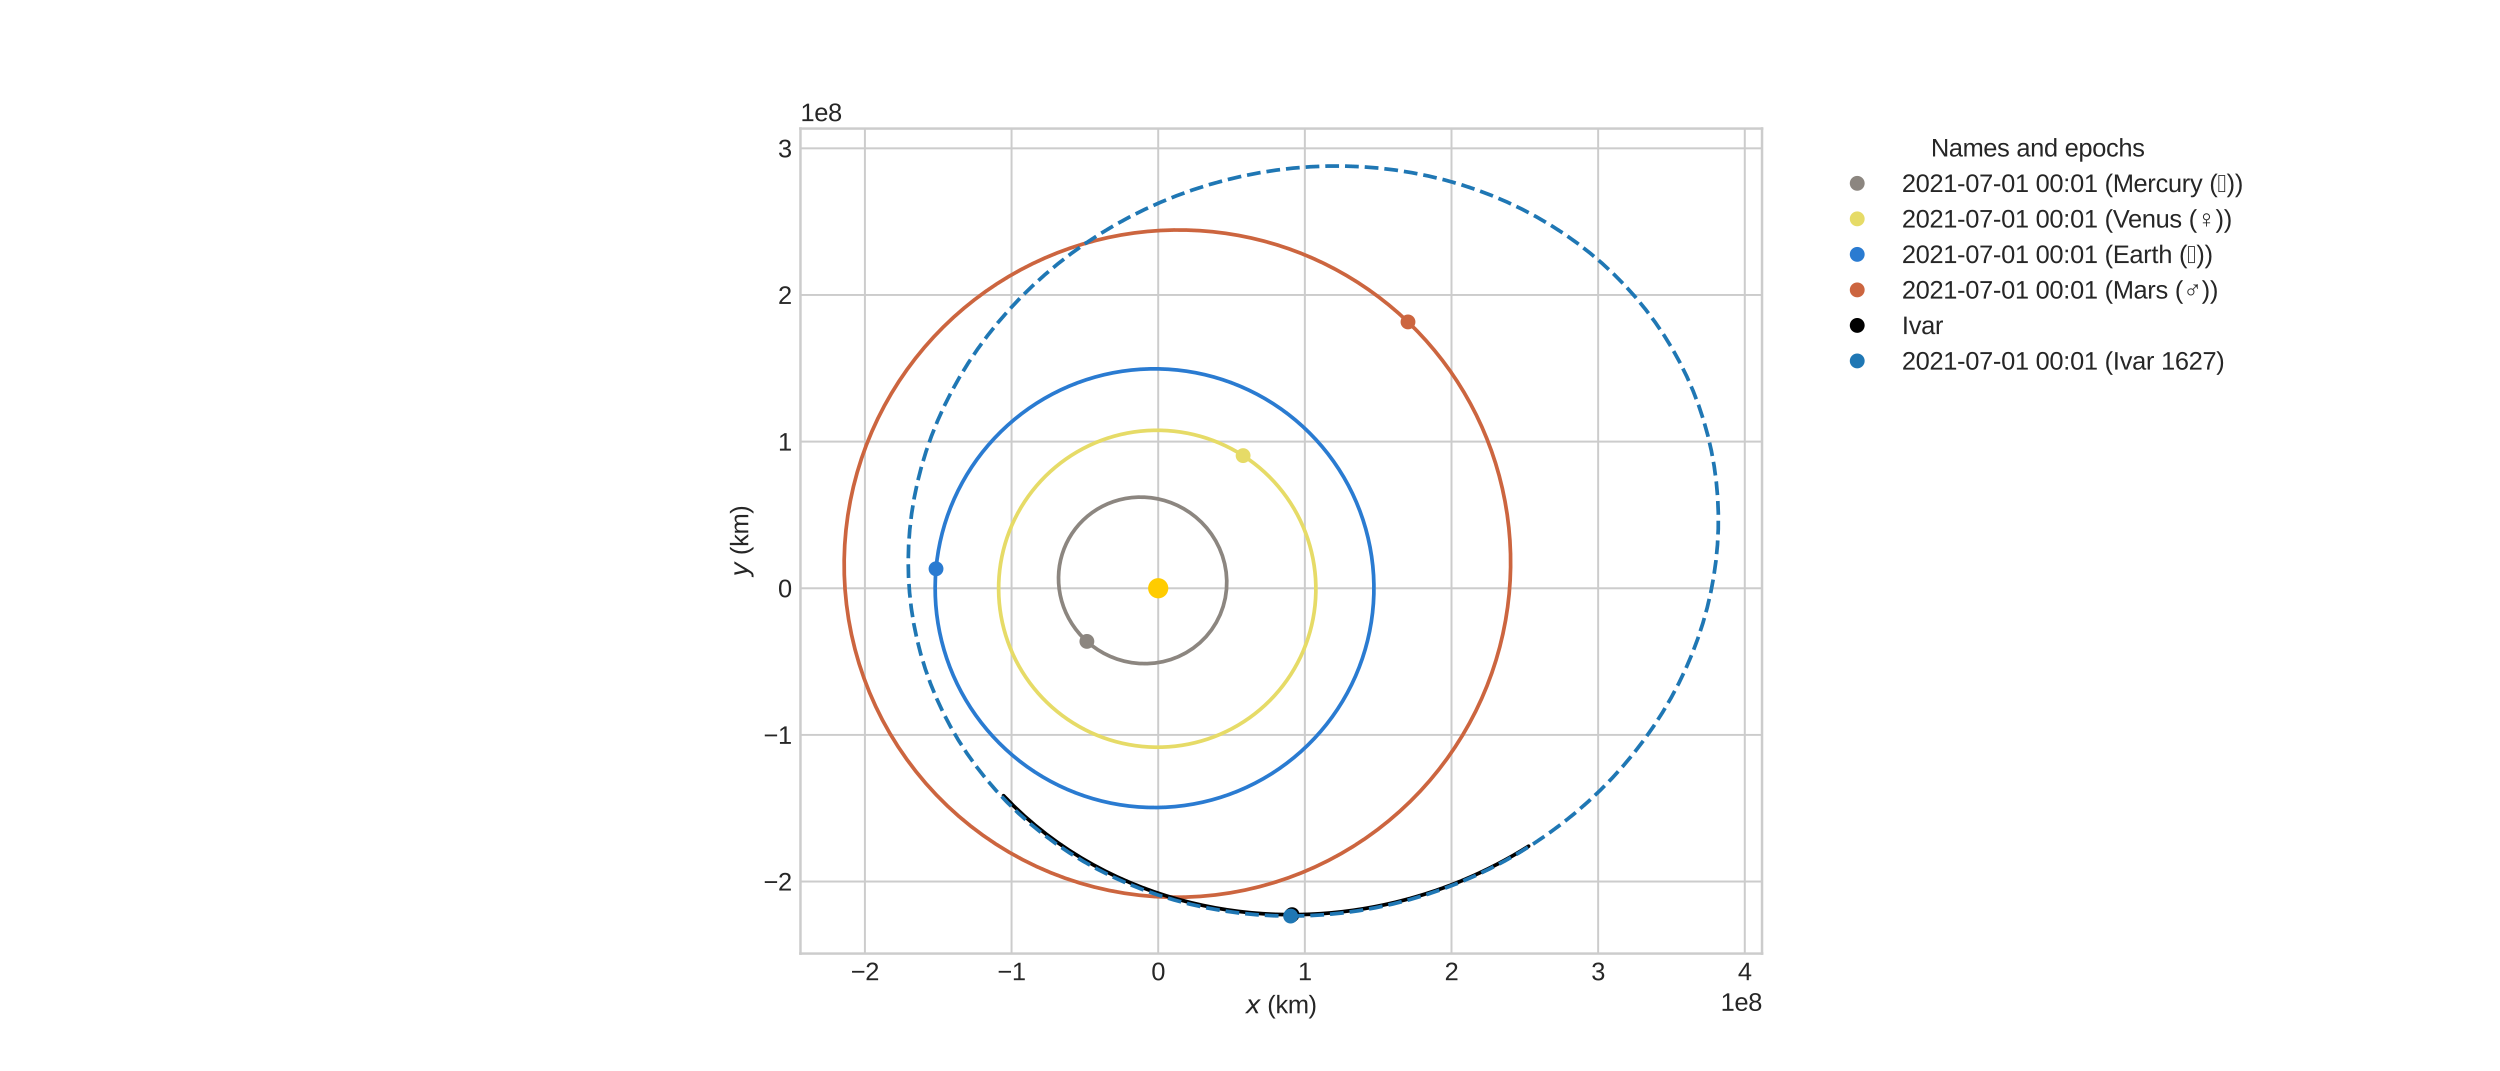 <?xml version="1.0" encoding="utf-8" standalone="no"?>
<!DOCTYPE svg PUBLIC "-//W3C//DTD SVG 1.1//EN"
  "http://www.w3.org/Graphics/SVG/1.1/DTD/svg11.dtd">
<svg height="432pt" version="1.1" viewBox="0 0 1008 432" width="1008pt" xmlns="http://www.w3.org/2000/svg" xmlns:xlink="http://www.w3.org/1999/xlink">
 <defs>
  <style type="text/css">*{stroke-linecap:butt;stroke-linejoin:round;}</style>
 </defs>
 <g id="figure_1">
  <g id="patch_1">
   <path d="M 0 432 
L 1008 432 
L 1008 0 
L 0 0 
z
" style="fill:#ffffff;"/>
  </g>
  <g id="axes_1">
   <g id="patch_2">
    <path d="M 322.751 384.48 
L 710.449 384.48 
L 710.449 51.84 
L 322.751 51.84 
z
" style="fill:#ffffff;"/>
   </g>
   <g id="matplotlib.axis_1">
    <g id="xtick_1">
     <g id="line2d_1">
      <path clip-path="url(#pdb208a3120)" d="M 348.734 384.48 
L 348.734 51.84 
" style="fill:none;stroke:#cccccc;stroke-linecap:round;stroke-width:0.8;"/>
     </g>
     <g id="line2d_2"/>
     <g id="text_1">
      <!-- −2 -->
      <g style="fill:#262626;" transform="translate(343.034 395.227)scale(0.1 -0.1)">
       <defs>
        <path d="M 316 1900 
L 316 2356 
L 3425 2356 
L 3425 1900 
L 316 1900 
z
" id="LiberationSans-2212" transform="scale(0.016)"/>
        <path d="M 322 0 
L 322 397 
Q 481 763 711 1042 
Q 941 1322 1194 1548 
Q 1447 1775 1695 1969 
Q 1944 2163 2144 2356 
Q 2344 2550 2467 2762 
Q 2591 2975 2591 3244 
Q 2591 3431 2534 3573 
Q 2478 3716 2372 3812 
Q 2266 3909 2117 3957 
Q 1969 4006 1788 4006 
Q 1619 4006 1470 3959 
Q 1322 3913 1206 3819 
Q 1091 3725 1017 3586 
Q 944 3447 922 3263 
L 347 3316 
Q 375 3553 478 3762 
Q 581 3972 762 4130 
Q 944 4288 1198 4378 
Q 1453 4469 1788 4469 
Q 2116 4469 2372 4391 
Q 2628 4313 2804 4159 
Q 2981 4006 3075 3781 
Q 3169 3556 3169 3263 
Q 3169 3041 3089 2841 
Q 3009 2641 2876 2459 
Q 2744 2278 2569 2109 
Q 2394 1941 2203 1780 
Q 2013 1619 1819 1461 
Q 1625 1303 1454 1143 
Q 1284 984 1150 820 
Q 1016 656 941 478 
L 3238 478 
L 3238 0 
L 322 0 
z
" id="LiberationSans-32" transform="scale(0.016)"/>
       </defs>
       <use xlink:href="#LiberationSans-2212"/>
       <use x="58.398" xlink:href="#LiberationSans-32"/>
      </g>
     </g>
    </g>
    <g id="xtick_2">
     <g id="line2d_3">
      <path clip-path="url(#pdb208a3120)" d="M 407.862 384.48 
L 407.862 51.84 
" style="fill:none;stroke:#cccccc;stroke-linecap:round;stroke-width:0.8;"/>
     </g>
     <g id="line2d_4"/>
     <g id="text_2">
      <!-- −1 -->
      <g style="fill:#262626;" transform="translate(402.161 395.227)scale(0.1 -0.1)">
       <defs>
        <path d="M 488 0 
L 488 478 
L 1609 478 
L 1609 3866 
L 616 3156 
L 616 3688 
L 1656 4403 
L 2175 4403 
L 2175 478 
L 3247 478 
L 3247 0 
L 488 0 
z
" id="LiberationSans-31" transform="scale(0.016)"/>
       </defs>
       <use xlink:href="#LiberationSans-2212"/>
       <use x="58.398" xlink:href="#LiberationSans-31"/>
      </g>
     </g>
    </g>
    <g id="xtick_3">
     <g id="line2d_5">
      <path clip-path="url(#pdb208a3120)" d="M 466.989 384.48 
L 466.989 51.84 
" style="fill:none;stroke:#cccccc;stroke-linecap:round;stroke-width:0.8;"/>
     </g>
     <g id="line2d_6"/>
     <g id="text_3">
      <!-- 0 -->
      <g style="fill:#262626;" transform="translate(464.208 395.227)scale(0.1 -0.1)">
       <defs>
        <path d="M 3309 2203 
Q 3309 1569 3189 1136 
Q 3069 703 2861 436 
Q 2653 169 2372 53 
Q 2091 -63 1772 -63 
Q 1450 -63 1172 53 
Q 894 169 689 434 
Q 484 700 367 1133 
Q 250 1566 250 2203 
Q 250 2869 367 3305 
Q 484 3741 690 4000 
Q 897 4259 1178 4364 
Q 1459 4469 1791 4469 
Q 2106 4469 2382 4364 
Q 2659 4259 2865 4000 
Q 3072 3741 3190 3305 
Q 3309 2869 3309 2203 
z
M 2738 2203 
Q 2738 2728 2675 3076 
Q 2613 3425 2491 3633 
Q 2369 3841 2192 3927 
Q 2016 4013 1791 4013 
Q 1553 4013 1372 3925 
Q 1191 3838 1067 3630 
Q 944 3422 881 3073 
Q 819 2725 819 2203 
Q 819 1697 883 1350 
Q 947 1003 1070 792 
Q 1194 581 1372 489 
Q 1550 397 1778 397 
Q 2000 397 2178 489 
Q 2356 581 2479 792 
Q 2603 1003 2670 1350 
Q 2738 1697 2738 2203 
z
" id="LiberationSans-30" transform="scale(0.016)"/>
       </defs>
       <use xlink:href="#LiberationSans-30"/>
      </g>
     </g>
    </g>
    <g id="xtick_4">
     <g id="line2d_7">
      <path clip-path="url(#pdb208a3120)" d="M 526.116 384.48 
L 526.116 51.84 
" style="fill:none;stroke:#cccccc;stroke-linecap:round;stroke-width:0.8;"/>
     </g>
     <g id="line2d_8"/>
     <g id="text_4">
      <!-- 1 -->
      <g style="fill:#262626;" transform="translate(523.335 395.227)scale(0.1 -0.1)">
       <use xlink:href="#LiberationSans-31"/>
      </g>
     </g>
    </g>
    <g id="xtick_5">
     <g id="line2d_9">
      <path clip-path="url(#pdb208a3120)" d="M 585.243 384.48 
L 585.243 51.84 
" style="fill:none;stroke:#cccccc;stroke-linecap:round;stroke-width:0.8;"/>
     </g>
     <g id="line2d_10"/>
     <g id="text_5">
      <!-- 2 -->
      <g style="fill:#262626;" transform="translate(582.463 395.227)scale(0.1 -0.1)">
       <use xlink:href="#LiberationSans-32"/>
      </g>
     </g>
    </g>
    <g id="xtick_6">
     <g id="line2d_11">
      <path clip-path="url(#pdb208a3120)" d="M 644.37 384.48 
L 644.37 51.84 
" style="fill:none;stroke:#cccccc;stroke-linecap:round;stroke-width:0.8;"/>
     </g>
     <g id="line2d_12"/>
     <g id="text_6">
      <!-- 3 -->
      <g style="fill:#262626;" transform="translate(641.59 395.227)scale(0.1 -0.1)">
       <defs>
        <path d="M 3278 1216 
Q 3278 913 3179 675 
Q 3081 438 2892 273 
Q 2703 109 2423 23 
Q 2144 -63 1784 -63 
Q 1375 -63 1095 39 
Q 816 141 634 308 
Q 453 475 362 689 
Q 272 903 244 1131 
L 825 1184 
Q 850 1009 917 865 
Q 984 722 1100 619 
Q 1216 516 1384 459 
Q 1553 403 1784 403 
Q 2209 403 2451 612 
Q 2694 822 2694 1234 
Q 2694 1478 2586 1626 
Q 2478 1775 2317 1858 
Q 2156 1941 1967 1969 
Q 1778 1997 1619 1997 
L 1300 1997 
L 1300 2484 
L 1606 2484 
Q 1766 2484 1937 2517 
Q 2109 2550 2251 2636 
Q 2394 2722 2486 2869 
Q 2578 3016 2578 3244 
Q 2578 3597 2370 3801 
Q 2163 4006 1753 4006 
Q 1381 4006 1151 3815 
Q 922 3625 884 3278 
L 319 3322 
Q 353 3613 478 3828 
Q 603 4044 795 4186 
Q 988 4328 1234 4398 
Q 1481 4469 1759 4469 
Q 2128 4469 2393 4376 
Q 2659 4284 2828 4126 
Q 2997 3969 3076 3756 
Q 3156 3544 3156 3303 
Q 3156 3109 3103 2940 
Q 3050 2772 2937 2637 
Q 2825 2503 2651 2406 
Q 2478 2309 2234 2259 
L 2234 2247 
Q 2500 2219 2697 2126 
Q 2894 2034 3022 1896 
Q 3150 1759 3214 1584 
Q 3278 1409 3278 1216 
z
" id="LiberationSans-33" transform="scale(0.016)"/>
       </defs>
       <use xlink:href="#LiberationSans-33"/>
      </g>
     </g>
    </g>
    <g id="xtick_7">
     <g id="line2d_13">
      <path clip-path="url(#pdb208a3120)" d="M 703.498 384.48 
L 703.498 51.84 
" style="fill:none;stroke:#cccccc;stroke-linecap:round;stroke-width:0.8;"/>
     </g>
     <g id="line2d_14"/>
     <g id="text_7">
      <!-- 4 -->
      <g style="fill:#262626;" transform="translate(700.717 395.227)scale(0.1 -0.1)">
       <defs>
        <path d="M 2753 997 
L 2753 0 
L 2222 0 
L 2222 997 
L 147 997 
L 147 1434 
L 2163 4403 
L 2753 4403 
L 2753 1441 
L 3372 1441 
L 3372 997 
L 2753 997 
z
M 2222 3769 
Q 2216 3753 2191 3708 
Q 2166 3663 2134 3606 
Q 2103 3550 2070 3492 
Q 2038 3434 2013 3397 
L 884 1734 
Q 869 1709 839 1668 
Q 809 1628 778 1586 
Q 747 1544 715 1503 
Q 684 1463 666 1441 
L 2222 1441 
L 2222 3769 
z
" id="LiberationSans-34" transform="scale(0.016)"/>
       </defs>
       <use xlink:href="#LiberationSans-34"/>
      </g>
     </g>
    </g>
    <g id="text_8">
     <!-- $x$ (km) -->
     <g style="fill:#262626;" transform="translate(502.25 408.602)scale(0.1 -0.1)">
      <defs>
       <path d="M 3841 3500 
L 2234 1784 
L 3219 0 
L 2559 0 
L 1819 1388 
L 531 0 
L -166 0 
L 1556 1844 
L 641 3500 
L 1300 3500 
L 1972 2234 
L 3144 3500 
L 3841 3500 
z
" id="DejaVuSans-Oblique-78" transform="scale(0.016)"/>
       <path id="LiberationSans-20" transform="scale(0.016)"/>
       <path d="M 397 1663 
Q 397 2097 462 2494 
Q 528 2891 668 3256 
Q 809 3622 1028 3965 
Q 1247 4309 1550 4638 
L 2094 4638 
Q 1800 4309 1586 3964 
Q 1372 3619 1234 3251 
Q 1097 2884 1030 2487 
Q 963 2091 963 1656 
Q 963 1222 1030 825 
Q 1097 428 1234 59 
Q 1372 -309 1586 -653 
Q 1800 -997 2094 -1325 
L 1550 -1325 
Q 1247 -997 1028 -653 
Q 809 -309 668 56 
Q 528 422 462 817 
Q 397 1213 397 1650 
L 397 1663 
z
" id="LiberationSans-28" transform="scale(0.016)"/>
       <path d="M 2550 0 
L 1406 1544 
L 994 1203 
L 994 0 
L 431 0 
L 431 4638 
L 994 4638 
L 994 1741 
L 2478 3381 
L 3138 3381 
L 1766 1928 
L 3209 0 
L 2550 0 
z
" id="LiberationSans-6b" transform="scale(0.016)"/>
       <path d="M 2400 0 
L 2400 2144 
Q 2400 2391 2369 2556 
Q 2338 2722 2264 2823 
Q 2191 2925 2072 2967 
Q 1953 3009 1781 3009 
Q 1603 3009 1459 2939 
Q 1316 2869 1214 2736 
Q 1113 2603 1058 2408 
Q 1003 2213 1003 1959 
L 1003 0 
L 444 0 
L 444 2659 
Q 444 2766 442 2883 
Q 441 3000 437 3104 
Q 434 3209 431 3284 
Q 428 3359 425 3381 
L 956 3381 
Q 959 3366 962 3297 
Q 966 3228 970 3139 
Q 975 3050 978 2958 
Q 981 2866 981 2803 
L 991 2803 
Q 1066 2950 1153 3069 
Q 1241 3188 1358 3270 
Q 1475 3353 1626 3398 
Q 1778 3444 1978 3444 
Q 2363 3444 2586 3291 
Q 2809 3138 2897 2803 
L 2906 2803 
Q 2981 2950 3075 3069 
Q 3169 3188 3294 3270 
Q 3419 3353 3575 3398 
Q 3731 3444 3931 3444 
Q 4188 3444 4373 3375 
Q 4559 3306 4678 3162 
Q 4797 3019 4853 2792 
Q 4909 2566 4909 2253 
L 4909 0 
L 4353 0 
L 4353 2144 
Q 4353 2391 4322 2556 
Q 4291 2722 4217 2823 
Q 4144 2925 4025 2967 
Q 3906 3009 3734 3009 
Q 3556 3009 3412 2942 
Q 3269 2875 3167 2744 
Q 3066 2613 3011 2416 
Q 2956 2219 2956 1959 
L 2956 0 
L 2400 0 
z
" id="LiberationSans-6d" transform="scale(0.016)"/>
       <path d="M 1734 1650 
Q 1734 1213 1668 817 
Q 1603 422 1462 56 
Q 1322 -309 1103 -653 
Q 884 -997 581 -1325 
L 38 -1325 
Q 331 -997 545 -653 
Q 759 -309 896 59 
Q 1034 428 1101 825 
Q 1169 1222 1169 1656 
Q 1169 2091 1101 2487 
Q 1034 2884 896 3251 
Q 759 3619 545 3964 
Q 331 4309 38 4638 
L 581 4638 
Q 884 4309 1103 3965 
Q 1322 3622 1462 3256 
Q 1603 2891 1668 2494 
Q 1734 2097 1734 1663 
L 1734 1650 
z
" id="LiberationSans-29" transform="scale(0.016)"/>
      </defs>
      <use transform="translate(0 0.531)" xlink:href="#DejaVuSans-Oblique-78"/>
      <use transform="translate(59.18 0.531)" xlink:href="#LiberationSans-20"/>
      <use transform="translate(86.963 0.531)" xlink:href="#LiberationSans-28"/>
      <use transform="translate(120.264 0.531)" xlink:href="#LiberationSans-6b"/>
      <use transform="translate(170.264 0.531)" xlink:href="#LiberationSans-6d"/>
      <use transform="translate(253.564 0.531)" xlink:href="#LiberationSans-29"/>
     </g>
    </g>
    <g id="text_9">
     <!-- 1e8 -->
     <g style="fill:#262626;" transform="translate(693.766 407.549)scale(0.1 -0.1)">
      <defs>
       <path d="M 863 1572 
Q 863 1306 917 1082 
Q 972 859 1086 698 
Q 1200 538 1378 448 
Q 1556 359 1806 359 
Q 2172 359 2392 506 
Q 2613 653 2691 878 
L 3184 738 
Q 3131 597 3036 455 
Q 2941 313 2781 198 
Q 2622 84 2383 10 
Q 2144 -63 1806 -63 
Q 1056 -63 664 384 
Q 272 831 272 1713 
Q 272 2188 390 2517 
Q 509 2847 715 3053 
Q 922 3259 1197 3351 
Q 1472 3444 1784 3444 
Q 2209 3444 2495 3306 
Q 2781 3169 2954 2926 
Q 3128 2684 3201 2356 
Q 3275 2028 3275 1647 
L 3275 1572 
L 863 1572 
z
M 2694 2003 
Q 2647 2538 2422 2783 
Q 2197 3028 1775 3028 
Q 1634 3028 1479 2983 
Q 1325 2938 1194 2822 
Q 1063 2706 972 2507 
Q 881 2309 869 2003 
L 2694 2003 
z
" id="LiberationSans-65" transform="scale(0.016)"/>
       <path d="M 3281 1228 
Q 3281 947 3192 711 
Q 3103 475 2920 303 
Q 2738 131 2453 34 
Q 2169 -63 1781 -63 
Q 1394 -63 1111 34 
Q 828 131 642 301 
Q 456 472 367 708 
Q 278 944 278 1222 
Q 278 1463 351 1650 
Q 425 1838 548 1973 
Q 672 2109 830 2192 
Q 988 2275 1156 2303 
L 1156 2316 
Q 972 2359 826 2456 
Q 681 2553 582 2689 
Q 484 2825 432 2990 
Q 381 3156 381 3341 
Q 381 3572 470 3776 
Q 559 3981 734 4136 
Q 909 4291 1168 4380 
Q 1428 4469 1769 4469 
Q 2128 4469 2392 4378 
Q 2656 4288 2829 4133 
Q 3003 3978 3087 3772 
Q 3172 3566 3172 3334 
Q 3172 3153 3120 2987 
Q 3069 2822 2970 2686 
Q 2872 2550 2726 2454 
Q 2581 2359 2391 2322 
L 2391 2309 
Q 2581 2278 2743 2195 
Q 2906 2113 3025 1977 
Q 3144 1841 3212 1653 
Q 3281 1466 3281 1228 
z
M 2588 3303 
Q 2588 3469 2545 3606 
Q 2503 3744 2406 3842 
Q 2309 3941 2153 3995 
Q 1997 4050 1769 4050 
Q 1547 4050 1394 3995 
Q 1241 3941 1142 3842 
Q 1044 3744 1000 3606 
Q 956 3469 956 3303 
Q 956 3172 990 3034 
Q 1025 2897 1115 2784 
Q 1206 2672 1365 2600 
Q 1525 2528 1775 2528 
Q 2041 2528 2202 2600 
Q 2363 2672 2448 2784 
Q 2534 2897 2561 3034 
Q 2588 3172 2588 3303 
z
M 2697 1281 
Q 2697 1441 2653 1589 
Q 2609 1738 2503 1852 
Q 2397 1966 2217 2036 
Q 2038 2106 1769 2106 
Q 1522 2106 1348 2036 
Q 1175 1966 1067 1850 
Q 959 1734 909 1582 
Q 859 1431 859 1269 
Q 859 1066 909 898 
Q 959 731 1068 611 
Q 1178 491 1356 425 
Q 1534 359 1788 359 
Q 2044 359 2219 425 
Q 2394 491 2500 611 
Q 2606 731 2651 901 
Q 2697 1072 2697 1281 
z
" id="LiberationSans-38" transform="scale(0.016)"/>
      </defs>
      <use xlink:href="#LiberationSans-31"/>
      <use x="55.615" xlink:href="#LiberationSans-65"/>
      <use x="111.23" xlink:href="#LiberationSans-38"/>
     </g>
    </g>
   </g>
   <g id="matplotlib.axis_2">
    <g id="ytick_1">
     <g id="line2d_15">
      <path clip-path="url(#pdb208a3120)" d="M 322.751 355.437 
L 710.449 355.437 
" style="fill:none;stroke:#cccccc;stroke-linecap:round;stroke-width:0.8;"/>
     </g>
     <g id="line2d_16"/>
     <g id="text_10">
      <!-- −2 -->
      <g style="fill:#262626;" transform="translate(307.85 359.06)scale(0.1 -0.1)">
       <use xlink:href="#LiberationSans-2212"/>
       <use x="58.398" xlink:href="#LiberationSans-32"/>
      </g>
     </g>
    </g>
    <g id="ytick_2">
     <g id="line2d_17">
      <path clip-path="url(#pdb208a3120)" d="M 322.751 296.309 
L 710.449 296.309 
" style="fill:none;stroke:#cccccc;stroke-linecap:round;stroke-width:0.8;"/>
     </g>
     <g id="line2d_18"/>
     <g id="text_11">
      <!-- −1 -->
      <g style="fill:#262626;" transform="translate(307.85 299.933)scale(0.1 -0.1)">
       <use xlink:href="#LiberationSans-2212"/>
       <use x="58.398" xlink:href="#LiberationSans-31"/>
      </g>
     </g>
    </g>
    <g id="ytick_3">
     <g id="line2d_19">
      <path clip-path="url(#pdb208a3120)" d="M 322.751 237.182 
L 710.449 237.182 
" style="fill:none;stroke:#cccccc;stroke-linecap:round;stroke-width:0.8;"/>
     </g>
     <g id="line2d_20"/>
     <g id="text_12">
      <!-- 0 -->
      <g style="fill:#262626;" transform="translate(313.69 240.806)scale(0.1 -0.1)">
       <use xlink:href="#LiberationSans-30"/>
      </g>
     </g>
    </g>
    <g id="ytick_4">
     <g id="line2d_21">
      <path clip-path="url(#pdb208a3120)" d="M 322.751 178.055 
L 710.449 178.055 
" style="fill:none;stroke:#cccccc;stroke-linecap:round;stroke-width:0.8;"/>
     </g>
     <g id="line2d_22"/>
     <g id="text_13">
      <!-- 1 -->
      <g style="fill:#262626;" transform="translate(313.69 181.679)scale(0.1 -0.1)">
       <use xlink:href="#LiberationSans-31"/>
      </g>
     </g>
    </g>
    <g id="ytick_5">
     <g id="line2d_23">
      <path clip-path="url(#pdb208a3120)" d="M 322.751 118.928 
L 710.449 118.928 
" style="fill:none;stroke:#cccccc;stroke-linecap:round;stroke-width:0.8;"/>
     </g>
     <g id="line2d_24"/>
     <g id="text_14">
      <!-- 2 -->
      <g style="fill:#262626;" transform="translate(313.69 122.551)scale(0.1 -0.1)">
       <use xlink:href="#LiberationSans-32"/>
      </g>
     </g>
    </g>
    <g id="ytick_6">
     <g id="line2d_25">
      <path clip-path="url(#pdb208a3120)" d="M 322.751 59.801 
L 710.449 59.801 
" style="fill:none;stroke:#cccccc;stroke-linecap:round;stroke-width:0.8;"/>
     </g>
     <g id="line2d_26"/>
     <g id="text_15">
      <!-- 3 -->
      <g style="fill:#262626;" transform="translate(313.69 63.424)scale(0.1 -0.1)">
       <use xlink:href="#LiberationSans-33"/>
      </g>
     </g>
    </g>
    <g id="text_16">
     <!-- $y$ (km) -->
     <g style="fill:#262626;" transform="translate(301.75 232.51)rotate(-90)scale(0.1 -0.1)">
      <defs>
       <path d="M 1588 -325 
Q 1188 -997 936 -1164 
Q 684 -1331 294 -1331 
L -159 -1331 
L -63 -850 
L 269 -850 
Q 509 -850 678 -719 
Q 847 -588 1056 -206 
L 1234 128 
L 459 3500 
L 1069 3500 
L 1650 819 
L 3256 3500 
L 3859 3500 
L 1588 -325 
z
" id="DejaVuSans-Oblique-79" transform="scale(0.016)"/>
      </defs>
      <use transform="translate(0 0.531)" xlink:href="#DejaVuSans-Oblique-79"/>
      <use transform="translate(59.18 0.531)" xlink:href="#LiberationSans-20"/>
      <use transform="translate(86.963 0.531)" xlink:href="#LiberationSans-28"/>
      <use transform="translate(120.264 0.531)" xlink:href="#LiberationSans-6b"/>
      <use transform="translate(170.264 0.531)" xlink:href="#LiberationSans-6d"/>
      <use transform="translate(253.564 0.531)" xlink:href="#LiberationSans-29"/>
     </g>
    </g>
    <g id="text_17">
     <!-- 1e8 -->
     <g style="fill:#262626;" transform="translate(322.751 48.84)scale(0.1 -0.1)">
      <use xlink:href="#LiberationSans-31"/>
      <use x="55.615" xlink:href="#LiberationSans-65"/>
      <use x="111.23" xlink:href="#LiberationSans-38"/>
     </g>
    </g>
   </g>
   <g id="patch_3">
    <path clip-path="url(#pdb208a3120)" d="M 466.989 241.262 
C 468.071 241.262 469.109 240.832 469.874 240.067 
C 470.639 239.302 471.069 238.264 471.069 237.182 
C 471.069 236.1 470.639 235.062 469.874 234.297 
C 469.109 233.532 468.071 233.102 466.989 233.102 
C 465.907 233.102 464.869 233.532 464.104 234.297 
C 463.339 235.062 462.909 236.1 462.909 237.182 
C 462.909 238.264 463.339 239.302 464.104 240.067 
C 464.869 240.832 465.907 241.262 466.989 241.262 
z
" style="fill:#ffcc00;"/>
   </g>
   <g id="line2d_27">
    <path clip-path="url(#pdb208a3120)" d="M 438.232 258.61 
L 440.348 260.369 
L 442.633 261.982 
L 445.08 263.429 
L 447.68 264.692 
L 450.423 265.753 
L 453.294 266.591 
L 456.277 267.188 
L 459.353 267.523 
L 462.499 267.579 
L 465.689 267.339 
L 468.892 266.789 
L 472.074 265.918 
L 475.197 264.718 
L 478.222 263.188 
L 481.105 261.332 
L 483.805 259.161 
L 486.278 256.696 
L 488.485 253.961 
L 490.39 250.991 
L 491.965 247.825 
L 493.186 244.51 
L 494.04 241.091 
L 494.52 237.618 
L 494.631 234.139 
L 494.381 230.699 
L 493.788 227.341 
L 492.873 224.1 
L 491.663 221.009 
L 490.184 218.092 
L 488.466 215.373 
L 486.539 212.865 
L 484.431 210.581 
L 482.172 208.528 
L 479.788 206.71 
L 477.304 205.13 
L 474.744 203.786 
L 472.129 202.675 
L 469.48 201.794 
L 466.816 201.137 
L 464.152 200.699 
L 461.504 200.472 
L 458.887 200.449 
L 456.313 200.622 
L 453.794 200.984 
L 451.34 201.526 
L 448.963 202.241 
L 446.669 203.119 
L 444.469 204.154 
L 442.37 205.336 
L 440.378 206.657 
L 438.5 208.11 
L 436.743 209.686 
L 435.112 211.377 
L 433.613 213.174 
L 432.251 215.069 
L 431.03 217.055 
L 429.955 219.122 
L 429.03 221.263 
L 428.26 223.468 
L 427.648 225.73 
L 427.198 228.038 
L 426.913 230.385 
L 426.796 232.76 
L 426.85 235.154 
L 427.079 237.556 
L 427.484 239.957 
L 428.068 242.345 
L 428.832 244.71 
L 429.777 247.038 
L 430.905 249.318 
L 432.216 251.537 
L 433.709 253.68 
L 435.384 255.733 
L 437.238 257.68 
L 438.231 258.61 
L 438.231 258.61 
" style="fill:none;stroke:#8c8680;stroke-linecap:round;stroke-width:1.5;"/>
   </g>
   <g id="line2d_28">
    <defs>
     <path d="M 0 3 
C 0.796 3 1.559 2.684 2.121 2.121 
C 2.684 1.559 3 0.796 3 0 
C 3 -0.796 2.684 -1.559 2.121 -2.121 
C 1.559 -2.684 0.796 -3 0 -3 
C -0.796 -3 -1.559 -2.684 -2.121 -2.121 
C -2.684 -1.559 -3 -0.796 -3 0 
C -3 0.796 -2.684 1.559 -2.121 2.121 
C -1.559 2.684 -0.796 3 0 3 
z
" id="m2c4eb1321e"/>
    </defs>
    <g clip-path="url(#pdb208a3120)">
     <use style="fill:#8c8680;" x="438.232" xlink:href="#m2c4eb1321e" y="258.61"/>
    </g>
   </g>
   <g id="line2d_29">
    <path clip-path="url(#pdb208a3120)" d="M 501.219 183.708 
L 498.908 182.287 
L 496.539 180.965 
L 494.116 179.745 
L 491.644 178.628 
L 489.128 177.618 
L 486.572 176.714 
L 483.98 175.92 
L 481.358 175.237 
L 478.71 174.665 
L 476.041 174.205 
L 473.356 173.859 
L 470.659 173.627 
L 467.956 173.509 
L 465.25 173.505 
L 462.548 173.615 
L 459.854 173.84 
L 457.173 174.178 
L 454.509 174.628 
L 451.868 175.191 
L 449.253 175.864 
L 446.671 176.647 
L 444.124 177.537 
L 441.618 178.534 
L 439.158 179.636 
L 436.747 180.84 
L 434.389 182.144 
L 432.09 183.546 
L 429.852 185.043 
L 427.681 186.632 
L 425.579 188.311 
L 423.55 190.077 
L 421.598 191.925 
L 419.727 193.854 
L 417.939 195.859 
L 416.237 197.938 
L 414.625 200.085 
L 413.105 202.298 
L 411.68 204.572 
L 410.352 206.903 
L 409.124 209.288 
L 407.997 211.722 
L 406.974 214.2 
L 406.057 216.719 
L 405.246 219.274 
L 404.543 221.86 
L 403.95 224.473 
L 403.467 227.108 
L 403.095 229.761 
L 402.834 232.426 
L 402.686 235.1 
L 402.65 237.778 
L 402.727 240.454 
L 402.916 243.125 
L 403.216 245.786 
L 403.628 248.431 
L 404.15 251.057 
L 404.782 253.659 
L 405.522 256.232 
L 406.369 258.772 
L 407.322 261.274 
L 408.379 263.734 
L 409.538 266.148 
L 410.797 268.512 
L 412.154 270.821 
L 413.607 273.071 
L 415.152 275.259 
L 416.788 277.38 
L 418.511 279.431 
L 420.319 281.409 
L 422.209 283.31 
L 424.176 285.13 
L 426.218 286.866 
L 428.331 288.516 
L 430.512 290.077 
L 432.756 291.544 
L 435.06 292.917 
L 437.42 294.193 
L 439.831 295.369 
L 442.291 296.443 
L 444.793 297.413 
L 447.334 298.278 
L 449.91 299.035 
L 452.515 299.685 
L 455.146 300.224 
L 457.798 300.653 
L 460.466 300.971 
L 463.146 301.176 
L 465.832 301.269 
L 468.52 301.249 
L 471.205 301.115 
L 473.883 300.87 
L 476.549 300.512 
L 479.198 300.042 
L 481.826 299.46 
L 484.427 298.769 
L 486.997 297.969 
L 489.532 297.061 
L 492.027 296.046 
L 494.477 294.928 
L 496.879 293.706 
L 499.227 292.385 
L 501.518 290.964 
L 503.748 289.449 
L 505.912 287.84 
L 508.007 286.14 
L 510.028 284.353 
L 511.972 282.482 
L 513.836 280.53 
L 515.616 278.5 
L 517.309 276.396 
L 518.912 274.222 
L 520.422 271.982 
L 521.835 269.679 
L 523.151 267.317 
L 524.365 264.902 
L 525.475 262.436 
L 526.481 259.925 
L 527.379 257.373 
L 528.169 254.785 
L 528.848 252.165 
L 529.415 249.517 
L 529.87 246.848 
L 530.211 244.161 
L 530.437 241.461 
L 530.549 238.754 
L 530.546 236.044 
L 530.428 233.336 
L 530.195 230.635 
L 529.847 227.945 
L 529.386 225.273 
L 528.811 222.622 
L 528.124 219.997 
L 527.327 217.404 
L 526.42 214.846 
L 525.405 212.329 
L 524.284 209.858 
L 523.059 207.435 
L 521.733 205.067 
L 520.307 202.757 
L 518.784 200.509 
L 517.168 198.328 
L 515.46 196.217 
L 513.665 194.181 
L 511.785 192.223 
L 509.824 190.346 
L 507.785 188.554 
L 505.672 186.85 
L 503.49 185.237 
L 501.241 183.718 
L 501.241 183.718 
" style="fill:none;stroke:#e6db67;stroke-linecap:round;stroke-width:1.5;"/>
   </g>
   <g id="line2d_30">
    <defs>
     <path d="M 0 3 
C 0.796 3 1.559 2.684 2.121 2.121 
C 2.684 1.559 3 0.796 3 0 
C 3 -0.796 2.684 -1.559 2.121 -2.121 
C 1.559 -2.684 0.796 -3 0 -3 
C -0.796 -3 -1.559 -2.684 -2.121 -2.121 
C -2.684 -1.559 -3 -0.796 -3 0 
C -3 0.796 -2.684 1.559 -2.121 2.121 
C -1.559 2.684 -0.796 3 0 3 
z
" id="mcdf4b38f62"/>
    </defs>
    <g clip-path="url(#pdb208a3120)">
     <use style="fill:#e6db67;" x="501.219" xlink:href="#mcdf4b38f62" y="183.708"/>
    </g>
   </g>
   <g id="line2d_31">
    <path clip-path="url(#pdb208a3120)" d="M 377.405 229.336 
L 377.155 232.996 
L 377.057 236.663 
L 377.113 240.332 
L 377.321 243.996 
L 377.681 247.648 
L 378.193 251.282 
L 378.856 254.891 
L 379.668 258.469 
L 380.627 262.01 
L 381.731 265.51 
L 382.98 268.962 
L 384.37 272.361 
L 385.902 275.7 
L 387.572 278.975 
L 389.377 282.179 
L 391.316 285.306 
L 393.385 288.351 
L 395.579 291.307 
L 397.895 294.17 
L 400.329 296.935 
L 402.877 299.597 
L 405.534 302.152 
L 408.296 304.597 
L 411.159 306.926 
L 414.119 309.135 
L 417.171 311.22 
L 420.311 313.177 
L 423.532 315.002 
L 426.828 316.69 
L 430.195 318.24 
L 433.625 319.647 
L 437.112 320.91 
L 440.651 322.027 
L 444.236 322.995 
L 447.86 323.814 
L 451.519 324.48 
L 455.206 324.993 
L 458.914 325.35 
L 462.638 325.551 
L 466.37 325.594 
L 470.102 325.478 
L 473.829 325.205 
L 477.542 324.773 
L 481.235 324.185 
L 484.903 323.442 
L 488.538 322.544 
L 492.135 321.493 
L 495.686 320.29 
L 499.187 318.936 
L 502.63 317.434 
L 506.009 315.786 
L 509.316 313.993 
L 512.546 312.059 
L 515.692 309.989 
L 518.747 307.785 
L 521.708 305.452 
L 524.567 302.995 
L 527.321 300.418 
L 529.964 297.724 
L 532.492 294.919 
L 534.899 292.007 
L 537.182 288.992 
L 539.334 285.881 
L 541.352 282.678 
L 543.23 279.391 
L 544.966 276.025 
L 546.556 272.588 
L 547.998 269.086 
L 549.289 265.525 
L 550.427 261.911 
L 551.41 258.252 
L 552.236 254.552 
L 552.904 250.82 
L 553.41 247.062 
L 553.755 243.284 
L 553.937 239.494 
L 553.956 235.7 
L 553.811 231.909 
L 553.503 228.129 
L 553.034 224.367 
L 552.405 220.629 
L 551.616 216.923 
L 550.671 213.254 
L 549.57 209.629 
L 548.315 206.055 
L 546.908 202.537 
L 545.352 199.084 
L 543.649 195.702 
L 541.803 192.397 
L 539.817 189.176 
L 537.697 186.045 
L 535.446 183.009 
L 533.07 180.074 
L 530.572 177.244 
L 527.957 174.524 
L 525.231 171.919 
L 522.397 169.432 
L 519.461 167.07 
L 516.427 164.836 
L 513.303 162.734 
L 510.094 160.77 
L 506.806 158.945 
L 503.446 157.263 
L 500.02 155.727 
L 496.536 154.338 
L 492.999 153.099 
L 489.415 152.01 
L 485.791 151.074 
L 482.132 150.292 
L 478.445 149.666 
L 474.737 149.197 
L 471.014 148.886 
L 467.285 148.733 
L 463.555 148.737 
L 459.832 148.899 
L 456.122 149.218 
L 452.433 149.691 
L 448.769 150.318 
L 445.138 151.097 
L 441.544 152.027 
L 437.994 153.106 
L 434.493 154.331 
L 431.049 155.703 
L 427.668 157.217 
L 424.355 158.871 
L 421.117 160.661 
L 417.959 162.584 
L 414.887 164.635 
L 411.905 166.811 
L 409.018 169.108 
L 406.231 171.521 
L 403.547 174.046 
L 400.971 176.68 
L 398.507 179.419 
L 396.161 182.257 
L 393.936 185.19 
L 391.836 188.212 
L 389.865 191.317 
L 388.026 194.501 
L 386.323 197.756 
L 384.756 201.077 
L 383.328 204.459 
L 382.042 207.897 
L 380.899 211.384 
L 379.901 214.915 
L 379.051 218.485 
L 378.35 222.087 
L 377.799 225.716 
L 377.4 229.364 
L 377.4 229.364 
" style="fill:none;stroke:#2a7bd1;stroke-linecap:round;stroke-width:1.5;"/>
   </g>
   <g id="line2d_32">
    <defs>
     <path d="M 0 3 
C 0.796 3 1.559 2.684 2.121 2.121 
C 2.684 1.559 3 0.796 3 0 
C 3 -0.796 2.684 -1.559 2.121 -2.121 
C 1.559 -2.684 0.796 -3 0 -3 
C -0.796 -3 -1.559 -2.684 -2.121 -2.121 
C -2.684 -1.559 -3 -0.796 -3 0 
C -3 0.796 -2.684 1.559 -2.121 2.121 
C -1.559 2.684 -0.796 3 0 3 
z
" id="m9209ea5427"/>
    </defs>
    <g clip-path="url(#pdb208a3120)">
     <use style="fill:#2a7bd1;" x="377.405" xlink:href="#m9209ea5427" y="229.336"/>
    </g>
   </g>
   <g id="line2d_33">
    <path clip-path="url(#pdb208a3120)" d="M 567.705 129.802 
L 563.895 126.298 
L 559.954 122.945 
L 555.886 119.747 
L 551.697 116.709 
L 547.393 113.835 
L 542.979 111.129 
L 538.462 108.594 
L 533.847 106.236 
L 529.141 104.056 
L 524.349 102.059 
L 519.479 100.247 
L 514.536 98.624 
L 509.528 97.193 
L 504.461 95.956 
L 499.341 94.916 
L 494.176 94.075 
L 488.973 93.436 
L 483.739 93 
L 478.481 92.768 
L 473.207 92.744 
L 467.923 92.927 
L 462.639 93.319 
L 457.36 93.922 
L 452.096 94.734 
L 446.854 95.758 
L 441.642 96.993 
L 436.469 98.439 
L 431.341 100.095 
L 426.268 101.961 
L 421.258 104.036 
L 416.32 106.319 
L 411.461 108.807 
L 406.69 111.5 
L 402.017 114.395 
L 397.449 117.489 
L 392.995 120.78 
L 388.663 124.263 
L 384.464 127.936 
L 380.404 131.794 
L 376.492 135.833 
L 372.738 140.048 
L 369.149 144.433 
L 365.734 148.983 
L 362.501 153.691 
L 359.457 158.551 
L 356.612 163.556 
L 353.973 168.698 
L 351.546 173.969 
L 349.34 179.361 
L 347.361 184.864 
L 345.616 190.47 
L 344.111 196.168 
L 342.851 201.948 
L 341.843 207.799 
L 341.092 213.71 
L 340.601 219.671 
L 340.374 225.667 
L 340.415 231.688 
L 340.727 237.721 
L 341.312 243.753 
L 342.17 249.77 
L 343.304 255.759 
L 344.712 261.708 
L 346.394 267.601 
L 348.349 273.425 
L 350.573 279.167 
L 353.065 284.813 
L 355.819 290.349 
L 358.832 295.762 
L 362.097 301.037 
L 365.608 306.163 
L 369.358 311.126 
L 373.339 315.915 
L 377.543 320.516 
L 381.959 324.92 
L 386.577 329.114 
L 391.387 333.09 
L 396.378 336.836 
L 401.537 340.345 
L 406.852 343.608 
L 412.31 346.618 
L 417.897 349.368 
L 423.602 351.852 
L 429.408 354.066 
L 435.303 356.006 
L 441.271 357.668 
L 447.3 359.05 
L 453.374 360.15 
L 459.479 360.967 
L 465.602 361.503 
L 471.727 361.757 
L 477.842 361.731 
L 483.933 361.428 
L 489.986 360.852 
L 495.989 360.004 
L 501.93 358.891 
L 507.795 357.518 
L 513.574 355.888 
L 519.256 354.01 
L 524.828 351.89 
L 530.282 349.534 
L 535.608 346.949 
L 540.796 344.145 
L 545.838 341.129 
L 550.725 337.909 
L 555.45 334.494 
L 560.005 330.892 
L 564.385 327.114 
L 568.583 323.167 
L 572.594 319.062 
L 576.412 314.808 
L 580.032 310.413 
L 583.452 305.888 
L 586.666 301.243 
L 589.672 296.485 
L 592.468 291.626 
L 595.05 286.674 
L 597.417 281.639 
L 599.567 276.531 
L 601.499 271.357 
L 603.212 266.128 
L 604.705 260.852 
L 605.98 255.538 
L 607.034 250.196 
L 607.87 244.833 
L 608.488 239.458 
L 608.889 234.08 
L 609.074 228.706 
L 609.045 223.345 
L 608.804 218.005 
L 608.352 212.693 
L 607.692 207.417 
L 606.826 202.185 
L 605.758 197.004 
L 604.489 191.88 
L 603.024 186.821 
L 601.365 181.834 
L 599.515 176.926 
L 597.479 172.102 
L 595.26 167.369 
L 592.862 162.734 
L 590.29 158.202 
L 587.546 153.78 
L 584.636 149.472 
L 581.565 145.286 
L 578.336 141.225 
L 574.955 137.295 
L 571.426 133.502 
L 567.755 129.85 
L 567.755 129.85 
" style="fill:none;stroke:#cc653f;stroke-linecap:round;stroke-width:1.5;"/>
   </g>
   <g id="line2d_34">
    <defs>
     <path d="M 0 3 
C 0.796 3 1.559 2.684 2.121 2.121 
C 2.684 1.559 3 0.796 3 0 
C 3 -0.796 2.684 -1.559 2.121 -2.121 
C 1.559 -2.684 0.796 -3 0 -3 
C -0.796 -3 -1.559 -2.684 -2.121 -2.121 
C -2.684 -1.559 -3 -0.796 -3 0 
C -3 0.796 -2.684 1.559 -2.121 2.121 
C -1.559 2.684 -0.796 3 0 3 
z
" id="m4b7cf3223a"/>
    </defs>
    <g clip-path="url(#pdb208a3120)">
     <use style="fill:#cc653f;" x="567.705" xlink:href="#m4b7cf3223a" y="129.802"/>
    </g>
   </g>
   <g id="line2d_35">
    <path clip-path="url(#pdb208a3120)" d="M 404.629 320.829 
L 408.763 325.024 
L 413.033 329.018 
L 417.424 332.806 
L 421.922 336.388 
L 426.516 339.764 
L 431.191 342.934 
L 435.936 345.9 
L 440.739 348.664 
L 445.591 351.23 
L 450.48 353.6 
L 455.397 355.778 
L 460.333 357.769 
L 465.28 359.576 
L 470.231 361.206 
L 475.178 362.662 
L 480.115 363.949 
L 485.036 365.073 
L 489.935 366.039 
L 494.808 366.851 
L 499.65 367.515 
L 504.457 368.035 
L 509.225 368.417 
L 513.95 368.666 
L 518.631 368.785 
L 523.263 368.78 
L 527.845 368.655 
L 532.374 368.415 
L 536.849 368.063 
L 541.267 367.605 
L 545.626 367.043 
L 549.927 366.381 
L 554.167 365.625 
L 558.345 364.776 
L 562.46 363.839 
L 566.512 362.816 
L 570.5 361.712 
L 574.422 360.529 
L 578.28 359.27 
L 582.072 357.938 
L 585.798 356.537 
L 589.457 355.068 
L 593.05 353.534 
L 596.576 351.939 
L 600.035 350.283 
L 603.428 348.57 
L 606.754 346.802 
L 610.013 344.982 
L 613.205 343.11 
L 616.33 341.19 
" style="fill:none;stroke:#000000;stroke-linecap:round;stroke-width:1.5;"/>
   </g>
   <g id="line2d_36">
    <defs>
     <path d="M 0 3 
C 0.796 3 1.559 2.684 2.121 2.121 
C 2.684 1.559 3 0.796 3 0 
C 3 -0.796 2.684 -1.559 2.121 -2.121 
C 1.559 -2.684 0.796 -3 0 -3 
C -0.796 -3 -1.559 -2.684 -2.121 -2.121 
C -2.684 -1.559 -3 -0.796 -3 0 
C -3 0.796 -2.684 1.559 -2.121 2.121 
C -1.559 2.684 -0.796 3 0 3 
z
" id="m782025ec5a"/>
    </defs>
    <g clip-path="url(#pdb208a3120)">
     <use x="520.953" xlink:href="#m782025ec5a" y="368.798"/>
    </g>
   </g>
   <g id="line2d_37">
    <path clip-path="url(#pdb208a3120)" d="M 520.372 369.36 
L 527.255 369.221 
L 534.141 368.814 
L 541.02 368.139 
L 547.878 367.197 
L 554.703 365.99 
L 561.484 364.521 
L 568.208 362.791 
L 574.863 360.804 
L 581.437 358.563 
L 587.919 356.073 
L 594.298 353.337 
L 600.561 350.361 
L 606.698 347.15 
L 612.697 343.71 
L 618.549 340.046 
L 624.243 336.165 
L 629.768 332.075 
L 635.114 327.782 
L 640.274 323.295 
L 645.236 318.62 
L 649.992 313.766 
L 654.534 308.743 
L 658.854 303.559 
L 662.944 298.222 
L 666.797 292.744 
L 670.406 287.132 
L 673.764 281.398 
L 676.866 275.552 
L 679.706 269.603 
L 682.279 263.563 
L 684.58 257.443 
L 686.606 251.252 
L 688.352 245.002 
L 689.816 238.705 
L 690.995 232.371 
L 691.886 226.012 
L 692.49 219.639 
L 692.803 213.263 
L 692.826 206.896 
L 692.559 200.549 
L 692.002 194.234 
L 691.156 187.96 
L 690.022 181.741 
L 688.603 175.586 
L 686.902 169.507 
L 684.92 163.514 
L 682.663 157.618 
L 680.133 151.83 
L 677.335 146.16 
L 674.274 140.618 
L 670.956 135.214 
L 667.387 129.957 
L 663.572 124.857 
L 659.52 119.923 
L 655.236 115.163 
L 650.728 110.587 
L 646.005 106.201 
L 641.075 102.015 
L 635.947 98.036 
L 630.629 94.269 
L 625.132 90.724 
L 619.464 87.404 
L 613.637 84.317 
L 607.66 81.468 
L 601.544 78.862 
L 595.301 76.504 
L 588.94 74.398 
L 582.473 72.547 
L 575.913 70.955 
L 569.27 69.624 
L 562.556 68.558 
L 555.784 67.758 
L 548.964 67.225 
L 542.111 66.96 
L 535.235 66.964 
L 528.348 67.237 
L 521.464 67.778 
L 514.595 68.587 
L 507.751 69.662 
L 500.947 71 
L 494.193 72.6 
L 487.502 74.459 
L 480.886 76.574 
L 474.356 78.94 
L 467.924 81.553 
L 461.602 84.41 
L 455.401 87.504 
L 449.331 90.83 
L 443.404 94.383 
L 437.63 98.156 
L 432.02 102.142 
L 426.583 106.335 
L 421.329 110.726 
L 416.267 115.308 
L 411.406 120.074 
L 406.756 125.013 
L 402.324 130.118 
L 398.118 135.38 
L 394.146 140.788 
L 390.414 146.335 
L 386.93 152.008 
L 383.699 157.8 
L 380.727 163.699 
L 378.021 169.694 
L 375.583 175.776 
L 373.419 181.933 
L 371.533 188.155 
L 369.927 194.429 
L 368.606 200.746 
L 367.57 207.094 
L 366.822 213.462 
L 366.364 219.838 
L 366.196 226.21 
L 366.318 232.569 
L 366.73 238.902 
L 367.432 245.198 
L 368.422 251.445 
L 369.698 257.634 
L 371.259 263.752 
L 373.101 269.79 
L 375.221 275.735 
L 377.615 281.578 
L 380.28 287.309 
L 383.21 292.916 
L 386.399 298.391 
L 389.844 303.722 
L 393.537 308.902 
L 397.471 313.92 
L 401.641 318.768 
L 406.037 323.437 
L 410.654 327.919 
L 415.481 332.205 
L 420.512 336.289 
L 425.736 340.163 
L 431.144 343.82 
L 436.728 347.253 
L 442.477 350.457 
L 448.38 353.426 
L 454.428 356.154 
L 460.609 358.637 
L 466.913 360.869 
L 473.328 362.849 
L 479.843 364.57 
L 486.446 366.032 
L 493.126 367.231 
L 499.87 368.164 
L 506.668 368.831 
L 513.505 369.23 
L 520.372 369.36 
L 520.372 369.36 
" style="fill:none;stroke:#1f77b4;stroke-dasharray:5.55,2.4;stroke-dashoffset:0;stroke-width:1.5;"/>
   </g>
   <g id="line2d_38">
    <defs>
     <path d="M 0 3 
C 0.796 3 1.559 2.684 2.121 2.121 
C 2.684 1.559 3 0.796 3 0 
C 3 -0.796 2.684 -1.559 2.121 -2.121 
C 1.559 -2.684 0.796 -3 0 -3 
C -0.796 -3 -1.559 -2.684 -2.121 -2.121 
C -2.684 -1.559 -3 -0.796 -3 0 
C -3 0.796 -2.684 1.559 -2.121 2.121 
C -1.559 2.684 -0.796 3 0 3 
z
" id="m3c43399bc9"/>
    </defs>
    <g clip-path="url(#pdb208a3120)">
     <use style="fill:#1f77b4;" x="520.372" xlink:href="#m3c43399bc9" y="369.36"/>
    </g>
   </g>
   <g id="patch_4">
    <path d="M 322.751 384.48 
L 322.751 51.84 
" style="fill:none;stroke:#cccccc;stroke-linecap:square;stroke-linejoin:miter;"/>
   </g>
   <g id="patch_5">
    <path d="M 710.449 384.48 
L 710.449 51.84 
" style="fill:none;stroke:#cccccc;stroke-linecap:square;stroke-linejoin:miter;"/>
   </g>
   <g id="patch_6">
    <path d="M 322.751 384.48 
L 710.449 384.48 
" style="fill:none;stroke:#cccccc;stroke-linecap:square;stroke-linejoin:miter;"/>
   </g>
   <g id="patch_7">
    <path d="M 322.751 51.84 
L 710.449 51.84 
" style="fill:none;stroke:#cccccc;stroke-linecap:square;stroke-linejoin:miter;"/>
   </g>
   <g id="legend_1">
    <g id="text_18">
     <!-- Names and epochs -->
     <g style="fill:#262626;" transform="translate(778.548 63.097)scale(0.1 -0.1)">
      <defs>
       <path d="M 3381 0 
L 1025 3750 
Q 1031 3597 1041 3447 
Q 1047 3319 1051 3176 
Q 1056 3034 1056 2925 
L 1056 0 
L 525 0 
L 525 4403 
L 1219 4403 
L 3600 628 
Q 3591 781 3581 934 
Q 3575 1066 3569 1220 
Q 3563 1375 3563 1516 
L 3563 4403 
L 4100 4403 
L 4100 0 
L 3381 0 
z
" id="LiberationSans-4e" transform="scale(0.016)"/>
       <path d="M 1294 -63 
Q 784 -63 528 206 
Q 272 475 272 944 
Q 272 1278 398 1492 
Q 525 1706 729 1828 
Q 934 1950 1196 1997 
Q 1459 2044 1731 2050 
L 2491 2063 
L 2491 2247 
Q 2491 2456 2447 2603 
Q 2403 2750 2312 2840 
Q 2222 2931 2086 2973 
Q 1950 3016 1766 3016 
Q 1603 3016 1472 2992 
Q 1341 2969 1244 2908 
Q 1147 2847 1087 2742 
Q 1028 2638 1009 2478 
L 422 2531 
Q 453 2731 540 2898 
Q 628 3066 789 3187 
Q 950 3309 1192 3376 
Q 1434 3444 1778 3444 
Q 2416 3444 2737 3151 
Q 3059 2859 3059 2306 
L 3059 850 
Q 3059 600 3125 473 
Q 3191 347 3375 347 
Q 3422 347 3469 353 
Q 3516 359 3559 369 
L 3559 19 
Q 3453 -6 3348 -18 
Q 3244 -31 3125 -31 
Q 2966 -31 2852 11 
Q 2738 53 2666 139 
Q 2594 225 2556 351 
Q 2519 478 2509 647 
L 2491 647 
Q 2400 484 2292 353 
Q 2184 222 2040 130 
Q 1897 38 1714 -12 
Q 1531 -63 1294 -63 
z
M 1422 359 
Q 1691 359 1892 457 
Q 2094 556 2226 709 
Q 2359 863 2425 1044 
Q 2491 1225 2491 1391 
L 2491 1669 
L 1875 1656 
Q 1669 1653 1483 1626 
Q 1297 1600 1156 1522 
Q 1016 1444 933 1303 
Q 850 1163 850 934 
Q 850 659 998 509 
Q 1147 359 1422 359 
z
" id="LiberationSans-61" transform="scale(0.016)"/>
       <path d="M 2969 934 
Q 2969 697 2876 511 
Q 2784 325 2609 198 
Q 2434 72 2179 4 
Q 1925 -63 1597 -63 
Q 1303 -63 1067 -17 
Q 831 28 653 128 
Q 475 228 354 392 
Q 234 556 178 794 
L 675 891 
Q 747 619 972 492 
Q 1197 366 1597 366 
Q 1778 366 1929 391 
Q 2081 416 2190 477 
Q 2300 538 2361 639 
Q 2422 741 2422 891 
Q 2422 1044 2350 1142 
Q 2278 1241 2150 1306 
Q 2022 1372 1839 1420 
Q 1656 1469 1438 1528 
Q 1234 1581 1034 1647 
Q 834 1713 673 1820 
Q 513 1928 413 2087 
Q 313 2247 313 2488 
Q 313 2950 642 3192 
Q 972 3434 1603 3434 
Q 2163 3434 2492 3237 
Q 2822 3041 2909 2606 
L 2403 2544 
Q 2375 2675 2300 2764 
Q 2225 2853 2119 2908 
Q 2013 2963 1880 2986 
Q 1747 3009 1603 3009 
Q 1222 3009 1040 2893 
Q 859 2778 859 2544 
Q 859 2406 926 2317 
Q 994 2228 1114 2167 
Q 1234 2106 1403 2061 
Q 1572 2016 1775 1966 
Q 1909 1931 2050 1892 
Q 2191 1853 2323 1798 
Q 2456 1744 2573 1670 
Q 2691 1597 2778 1494 
Q 2866 1391 2917 1253 
Q 2969 1116 2969 934 
z
" id="LiberationSans-73" transform="scale(0.016)"/>
       <path d="M 2578 0 
L 2578 2144 
Q 2578 2391 2542 2556 
Q 2506 2722 2425 2823 
Q 2344 2925 2211 2967 
Q 2078 3009 1881 3009 
Q 1681 3009 1520 2939 
Q 1359 2869 1245 2736 
Q 1131 2603 1068 2408 
Q 1006 2213 1006 1959 
L 1006 0 
L 444 0 
L 444 2659 
Q 444 2766 442 2883 
Q 441 3000 437 3104 
Q 434 3209 431 3284 
Q 428 3359 425 3381 
L 956 3381 
Q 959 3366 962 3297 
Q 966 3228 970 3139 
Q 975 3050 978 2958 
Q 981 2866 981 2803 
L 991 2803 
Q 1072 2950 1169 3069 
Q 1266 3188 1394 3270 
Q 1522 3353 1687 3398 
Q 1853 3444 2072 3444 
Q 2353 3444 2556 3375 
Q 2759 3306 2890 3162 
Q 3022 3019 3083 2792 
Q 3144 2566 3144 2253 
L 3144 0 
L 2578 0 
z
" id="LiberationSans-6e" transform="scale(0.016)"/>
       <path d="M 2566 544 
Q 2409 219 2151 78 
Q 1894 -63 1513 -63 
Q 872 -63 570 368 
Q 269 800 269 1675 
Q 269 3444 1513 3444 
Q 1897 3444 2153 3303 
Q 2409 3163 2566 2856 
L 2572 2856 
Q 2572 2888 2570 2955 
Q 2569 3022 2567 3095 
Q 2566 3169 2566 3234 
Q 2566 3300 2566 3328 
L 2566 4638 
L 3128 4638 
L 3128 697 
Q 3128 575 3129 462 
Q 3131 350 3134 256 
Q 3138 163 3141 95 
Q 3144 28 3147 0 
L 2609 0 
Q 2603 31 2598 89 
Q 2594 147 2589 222 
Q 2584 297 2581 380 
Q 2578 463 2578 544 
L 2566 544 
z
M 859 1694 
Q 859 1344 903 1094 
Q 947 844 1044 683 
Q 1141 522 1291 447 
Q 1441 372 1656 372 
Q 1878 372 2048 444 
Q 2219 516 2333 677 
Q 2447 838 2506 1097 
Q 2566 1356 2566 1731 
Q 2566 2091 2506 2339 
Q 2447 2588 2331 2741 
Q 2216 2894 2048 2961 
Q 1881 3028 1663 3028 
Q 1456 3028 1306 2956 
Q 1156 2884 1056 2725 
Q 956 2566 907 2311 
Q 859 2056 859 1694 
z
" id="LiberationSans-64" transform="scale(0.016)"/>
       <path d="M 3291 1706 
Q 3291 1322 3228 997 
Q 3166 672 3020 437 
Q 2875 203 2636 70 
Q 2397 -63 2047 -63 
Q 1684 -63 1412 75 
Q 1141 213 997 525 
L 981 525 
Q 984 519 986 469 
Q 988 419 989 344 
Q 991 269 992 176 
Q 994 84 994 -6 
L 994 -1328 
L 431 -1328 
L 431 2691 
Q 431 2813 429 2925 
Q 428 3038 425 3130 
Q 422 3222 419 3287 
Q 416 3353 413 3381 
L 956 3381 
Q 959 3372 964 3315 
Q 969 3259 973 3179 
Q 978 3100 983 3009 
Q 988 2919 988 2838 
L 1000 2838 
Q 1078 3000 1178 3114 
Q 1278 3228 1406 3301 
Q 1534 3375 1692 3408 
Q 1850 3441 2047 3441 
Q 2397 3441 2636 3316 
Q 2875 3191 3020 2964 
Q 3166 2738 3228 2417 
Q 3291 2097 3291 1706 
z
M 2700 1694 
Q 2700 2006 2662 2250 
Q 2625 2494 2533 2662 
Q 2441 2831 2287 2918 
Q 2134 3006 1903 3006 
Q 1716 3006 1550 2953 
Q 1384 2900 1261 2750 
Q 1138 2600 1066 2336 
Q 994 2072 994 1650 
Q 994 1291 1053 1042 
Q 1113 794 1227 641 
Q 1341 488 1509 420 
Q 1678 353 1897 353 
Q 2131 353 2286 443 
Q 2441 534 2533 706 
Q 2625 878 2662 1126 
Q 2700 1375 2700 1694 
z
" id="LiberationSans-70" transform="scale(0.016)"/>
       <path d="M 3291 1694 
Q 3291 806 2900 371 
Q 2509 -63 1766 -63 
Q 1413 -63 1134 43 
Q 856 150 664 369 
Q 472 588 370 917 
Q 269 1247 269 1694 
Q 269 3444 1784 3444 
Q 2178 3444 2464 3334 
Q 2750 3225 2933 3006 
Q 3116 2788 3203 2459 
Q 3291 2131 3291 1694 
z
M 2700 1694 
Q 2700 2088 2639 2344 
Q 2578 2600 2461 2753 
Q 2344 2906 2175 2967 
Q 2006 3028 1794 3028 
Q 1578 3028 1404 2964 
Q 1231 2900 1109 2745 
Q 988 2591 923 2334 
Q 859 2078 859 1694 
Q 859 1300 928 1042 
Q 997 784 1117 631 
Q 1238 478 1402 415 
Q 1566 353 1759 353 
Q 1975 353 2150 414 
Q 2325 475 2447 628 
Q 2569 781 2634 1040 
Q 2700 1300 2700 1694 
z
" id="LiberationSans-6f" transform="scale(0.016)"/>
       <path d="M 859 1706 
Q 859 1416 901 1172 
Q 944 928 1044 751 
Q 1144 575 1308 478 
Q 1472 381 1713 381 
Q 2013 381 2214 543 
Q 2416 706 2463 1044 
L 3031 1006 
Q 3003 797 2909 603 
Q 2816 409 2655 262 
Q 2494 116 2262 26 
Q 2031 -63 1728 -63 
Q 1331 -63 1053 71 
Q 775 206 601 442 
Q 428 678 350 998 
Q 272 1319 272 1694 
Q 272 2034 328 2295 
Q 384 2556 486 2751 
Q 588 2947 725 3080 
Q 863 3213 1023 3292 
Q 1184 3372 1362 3408 
Q 1541 3444 1722 3444 
Q 2006 3444 2228 3366 
Q 2450 3288 2611 3152 
Q 2772 3016 2872 2831 
Q 2972 2647 3013 2434 
L 2434 2391 
Q 2391 2672 2212 2837 
Q 2034 3003 1706 3003 
Q 1466 3003 1305 2923 
Q 1144 2844 1044 2683 
Q 944 2522 901 2278 
Q 859 2034 859 1706 
z
" id="LiberationSans-63" transform="scale(0.016)"/>
       <path d="M 991 2803 
Q 1084 2975 1193 3095 
Q 1303 3216 1434 3294 
Q 1566 3372 1722 3408 
Q 1878 3444 2072 3444 
Q 2397 3444 2605 3356 
Q 2813 3269 2933 3111 
Q 3053 2953 3098 2734 
Q 3144 2516 3144 2253 
L 3144 0 
L 2578 0 
L 2578 2144 
Q 2578 2359 2551 2521 
Q 2525 2684 2450 2792 
Q 2375 2900 2237 2954 
Q 2100 3009 1881 3009 
Q 1681 3009 1520 2937 
Q 1359 2866 1245 2734 
Q 1131 2603 1068 2415 
Q 1006 2228 1006 1994 
L 1006 0 
L 444 0 
L 444 4638 
L 1006 4638 
L 1006 3431 
Q 1006 3328 1003 3225 
Q 1000 3122 995 3034 
Q 991 2947 987 2886 
Q 984 2825 981 2803 
L 991 2803 
z
" id="LiberationSans-68" transform="scale(0.016)"/>
      </defs>
      <use xlink:href="#LiberationSans-4e"/>
      <use x="72.217" xlink:href="#LiberationSans-61"/>
      <use x="127.832" xlink:href="#LiberationSans-6d"/>
      <use x="211.133" xlink:href="#LiberationSans-65"/>
      <use x="266.748" xlink:href="#LiberationSans-73"/>
      <use x="316.748" xlink:href="#LiberationSans-20"/>
      <use x="344.531" xlink:href="#LiberationSans-61"/>
      <use x="400.146" xlink:href="#LiberationSans-6e"/>
      <use x="455.762" xlink:href="#LiberationSans-64"/>
      <use x="511.377" xlink:href="#LiberationSans-20"/>
      <use x="539.16" xlink:href="#LiberationSans-65"/>
      <use x="594.775" xlink:href="#LiberationSans-70"/>
      <use x="650.391" xlink:href="#LiberationSans-6f"/>
      <use x="706.006" xlink:href="#LiberationSans-63"/>
      <use x="756.006" xlink:href="#LiberationSans-68"/>
      <use x="811.621" xlink:href="#LiberationSans-73"/>
     </g>
    </g>
    <g id="line2d_39"/>
    <g id="line2d_40">
     <g>
      <use style="fill:#8c8680;" x="748.834" xlink:href="#m2c4eb1321e" y="73.919"/>
     </g>
    </g>
    <g id="text_19">
     <!-- 2021-07-01 00:01 (Mercury (☿)) -->
     <g style="fill:#262626;" transform="translate(766.834 77.419)scale(0.1 -0.1)">
      <defs>
       <path d="M 284 1450 
L 284 1950 
L 1847 1950 
L 1847 1450 
L 284 1450 
z
" id="LiberationSans-2d" transform="scale(0.016)"/>
       <path d="M 3238 3947 
Q 2906 3441 2628 2973 
Q 2350 2506 2150 2032 
Q 1950 1559 1839 1061 
Q 1728 563 1728 0 
L 1141 0 
Q 1141 528 1266 1036 
Q 1391 1544 1603 2033 
Q 1816 2522 2097 2994 
Q 2378 3466 2694 3925 
L 328 3925 
L 328 4403 
L 3238 4403 
L 3238 3947 
z
" id="LiberationSans-37" transform="scale(0.016)"/>
       <path d="M 584 2734 
L 584 3381 
L 1194 3381 
L 1194 2734 
L 584 2734 
z
M 584 0 
L 584 647 
L 1194 647 
L 1194 0 
L 584 0 
z
" id="LiberationSans-3a" transform="scale(0.016)"/>
       <path d="M 4269 0 
L 4269 2938 
Q 4269 3097 4272 3262 
Q 4275 3428 4281 3566 
Q 4288 3725 4297 3875 
Q 4253 3716 4206 3559 
Q 4166 3425 4117 3273 
Q 4069 3122 4022 3000 
L 2884 0 
L 2466 0 
L 1313 3000 
Q 1294 3047 1273 3109 
Q 1253 3172 1229 3242 
Q 1206 3313 1182 3386 
Q 1159 3459 1138 3531 
Q 1084 3697 1034 3875 
Q 1038 3700 1044 3528 
Q 1050 3381 1053 3220 
Q 1056 3059 1056 2938 
L 1056 0 
L 525 0 
L 525 4403 
L 1309 4403 
L 2481 1350 
Q 2503 1288 2534 1189 
Q 2566 1091 2594 987 
Q 2622 884 2645 792 
Q 2669 700 2678 650 
Q 2688 700 2713 794 
Q 2738 888 2770 991 
Q 2803 1094 2834 1191 
Q 2866 1288 2891 1350 
L 4041 4403 
L 4806 4403 
L 4806 0 
L 4269 0 
z
" id="LiberationSans-4d" transform="scale(0.016)"/>
       <path d="M 444 0 
L 444 2594 
Q 444 2700 442 2811 
Q 441 2922 437 3025 
Q 434 3128 431 3218 
Q 428 3309 425 3381 
L 956 3381 
Q 959 3309 964 3217 
Q 969 3125 973 3028 
Q 978 2931 979 2842 
Q 981 2753 981 2691 
L 994 2691 
Q 1053 2884 1120 3026 
Q 1188 3169 1278 3261 
Q 1369 3353 1494 3398 
Q 1619 3444 1797 3444 
Q 1866 3444 1928 3433 
Q 1991 3422 2025 3413 
L 2025 2897 
Q 1969 2913 1894 2920 
Q 1819 2928 1725 2928 
Q 1531 2928 1395 2840 
Q 1259 2753 1173 2598 
Q 1088 2444 1047 2230 
Q 1006 2016 1006 1763 
L 1006 0 
L 444 0 
z
" id="LiberationSans-72" transform="scale(0.016)"/>
       <path d="M 981 3381 
L 981 1238 
Q 981 991 1017 825 
Q 1053 659 1134 557 
Q 1216 456 1348 414 
Q 1481 372 1678 372 
Q 1878 372 2039 442 
Q 2200 513 2314 645 
Q 2428 778 2490 973 
Q 2553 1169 2553 1422 
L 2553 3381 
L 3116 3381 
L 3116 722 
Q 3116 616 3117 498 
Q 3119 381 3122 276 
Q 3125 172 3128 97 
Q 3131 22 3134 0 
L 2603 0 
Q 2600 16 2597 84 
Q 2594 153 2589 242 
Q 2584 331 2581 423 
Q 2578 516 2578 578 
L 2569 578 
Q 2488 431 2391 312 
Q 2294 194 2166 111 
Q 2038 28 1872 -17 
Q 1706 -63 1488 -63 
Q 1206 -63 1003 6 
Q 800 75 669 219 
Q 538 363 477 588 
Q 416 813 416 1128 
L 416 3381 
L 981 3381 
z
" id="LiberationSans-75" transform="scale(0.016)"/>
       <path d="M 1888 0 
Q 1769 -306 1645 -551 
Q 1522 -797 1369 -970 
Q 1216 -1144 1028 -1236 
Q 841 -1328 597 -1328 
Q 491 -1328 400 -1322 
Q 309 -1316 209 -1294 
L 209 -872 
Q 269 -881 344 -886 
Q 419 -891 472 -891 
Q 719 -891 931 -706 
Q 1144 -522 1303 -119 
L 1356 16 
L 16 3381 
L 616 3381 
L 1328 1513 
Q 1359 1428 1407 1287 
Q 1456 1147 1504 1006 
Q 1553 866 1590 753 
Q 1628 641 1634 613 
Q 1644 647 1680 748 
Q 1716 850 1761 975 
Q 1806 1100 1853 1228 
Q 1900 1356 1931 1450 
L 2594 3381 
L 3188 3381 
L 1888 0 
z
" id="LiberationSans-79" transform="scale(0.016)"/>
       <path d="M 213 0 
L 213 4266 
L 1913 4266 
L 1913 0 
L 213 0 
z
M 425 213 
L 1700 213 
L 1700 4053 
L 425 4053 
L 425 213 
z
" id="LiberationSans-263f" transform="scale(0.016)"/>
      </defs>
      <use xlink:href="#LiberationSans-32"/>
      <use x="55.615" xlink:href="#LiberationSans-30"/>
      <use x="111.23" xlink:href="#LiberationSans-32"/>
      <use x="166.846" xlink:href="#LiberationSans-31"/>
      <use x="222.461" xlink:href="#LiberationSans-2d"/>
      <use x="255.762" xlink:href="#LiberationSans-30"/>
      <use x="311.377" xlink:href="#LiberationSans-37"/>
      <use x="366.992" xlink:href="#LiberationSans-2d"/>
      <use x="400.293" xlink:href="#LiberationSans-30"/>
      <use x="455.908" xlink:href="#LiberationSans-31"/>
      <use x="511.523" xlink:href="#LiberationSans-20"/>
      <use x="539.307" xlink:href="#LiberationSans-30"/>
      <use x="594.922" xlink:href="#LiberationSans-30"/>
      <use x="650.537" xlink:href="#LiberationSans-3a"/>
      <use x="678.32" xlink:href="#LiberationSans-30"/>
      <use x="733.936" xlink:href="#LiberationSans-31"/>
      <use x="789.551" xlink:href="#LiberationSans-20"/>
      <use x="817.334" xlink:href="#LiberationSans-28"/>
      <use x="850.635" xlink:href="#LiberationSans-4d"/>
      <use x="933.936" xlink:href="#LiberationSans-65"/>
      <use x="989.551" xlink:href="#LiberationSans-72"/>
      <use x="1022.852" xlink:href="#LiberationSans-63"/>
      <use x="1072.852" xlink:href="#LiberationSans-75"/>
      <use x="1128.467" xlink:href="#LiberationSans-72"/>
      <use x="1161.768" xlink:href="#LiberationSans-79"/>
      <use x="1211.768" xlink:href="#LiberationSans-20"/>
      <use x="1239.551" xlink:href="#LiberationSans-28"/>
      <use x="1272.852" xlink:href="#LiberationSans-263f"/>
      <use x="1309.375" xlink:href="#LiberationSans-29"/>
      <use x="1342.676" xlink:href="#LiberationSans-29"/>
     </g>
    </g>
    <g id="line2d_41"/>
    <g id="line2d_42">
     <g>
      <use style="fill:#e6db67;" x="748.834" xlink:href="#mcdf4b38f62" y="88.241"/>
     </g>
    </g>
    <g id="text_20">
     <!-- 2021-07-01 00:01 (Venus (♀)) -->
     <g style="fill:#262626;" transform="translate(766.834 91.741)scale(0.1 -0.1)">
      <defs>
       <path d="M 2444 0 
L 1825 0 
L 28 4403 
L 656 4403 
L 1875 1303 
Q 1922 1163 1969 1023 
Q 2016 884 2053 775 
Q 2097 647 2138 525 
Q 2175 641 2219 769 
Q 2256 878 2301 1015 
Q 2347 1153 2400 1303 
L 3613 4403 
L 4241 4403 
L 2444 0 
z
" id="LiberationSans-56" transform="scale(0.016)"/>
       <path d="M 2288 1806 
Q 2116 1831 1975 1903 
Q 1834 1975 1725 2106 
Q 1503 2356 1503 2694 
Q 1503 3075 1763 3334 
Q 1900 3469 2058 3536 
Q 2216 3603 2403 3603 
Q 2772 3603 3031 3334 
Q 3300 3075 3300 2694 
Q 3300 2353 3075 2100 
Q 2850 1844 2519 1806 
L 2519 1288 
L 3319 1288 
L 3319 1069 
L 2519 1069 
L 2519 250 
L 2288 250 
L 2288 1069 
L 1481 1069 
L 1481 1288 
L 2288 1288 
L 2288 1806 
z
M 2397 3341 
Q 2138 3341 1944 3156 
Q 1853 3059 1804 2948 
Q 1756 2838 1756 2700 
Q 1756 2566 1804 2455 
Q 1853 2344 1944 2247 
Q 2138 2053 2397 2053 
Q 2669 2053 2853 2247 
Q 3044 2438 3044 2700 
Q 3044 2838 2997 2948 
Q 2950 3059 2859 3156 
Q 2666 3341 2397 3341 
z
" id="LiberationSans-2640" transform="scale(0.016)"/>
      </defs>
      <use xlink:href="#LiberationSans-32"/>
      <use x="55.615" xlink:href="#LiberationSans-30"/>
      <use x="111.23" xlink:href="#LiberationSans-32"/>
      <use x="166.846" xlink:href="#LiberationSans-31"/>
      <use x="222.461" xlink:href="#LiberationSans-2d"/>
      <use x="255.762" xlink:href="#LiberationSans-30"/>
      <use x="311.377" xlink:href="#LiberationSans-37"/>
      <use x="366.992" xlink:href="#LiberationSans-2d"/>
      <use x="400.293" xlink:href="#LiberationSans-30"/>
      <use x="455.908" xlink:href="#LiberationSans-31"/>
      <use x="511.523" xlink:href="#LiberationSans-20"/>
      <use x="539.307" xlink:href="#LiberationSans-30"/>
      <use x="594.922" xlink:href="#LiberationSans-30"/>
      <use x="650.537" xlink:href="#LiberationSans-3a"/>
      <use x="678.32" xlink:href="#LiberationSans-30"/>
      <use x="733.936" xlink:href="#LiberationSans-31"/>
      <use x="789.551" xlink:href="#LiberationSans-20"/>
      <use x="817.334" xlink:href="#LiberationSans-28"/>
      <use x="850.635" xlink:href="#LiberationSans-56"/>
      <use x="911.834" xlink:href="#LiberationSans-65"/>
      <use x="967.449" xlink:href="#LiberationSans-6e"/>
      <use x="1023.064" xlink:href="#LiberationSans-75"/>
      <use x="1078.68" xlink:href="#LiberationSans-73"/>
      <use x="1128.68" xlink:href="#LiberationSans-20"/>
      <use x="1156.463" xlink:href="#LiberationSans-28"/>
      <use x="1189.764" xlink:href="#LiberationSans-2640"/>
      <use x="1264.764" xlink:href="#LiberationSans-29"/>
      <use x="1298.064" xlink:href="#LiberationSans-29"/>
     </g>
    </g>
    <g id="line2d_43"/>
    <g id="line2d_44">
     <g>
      <use style="fill:#2a7bd1;" x="748.834" xlink:href="#m9209ea5427" y="102.563"/>
     </g>
    </g>
    <g id="text_21">
     <!-- 2021-07-01 00:01 (Earth (♁)) -->
     <g style="fill:#262626;" transform="translate(766.834 106.063)scale(0.1 -0.1)">
      <defs>
       <path d="M 525 0 
L 525 4403 
L 3866 4403 
L 3866 3916 
L 1122 3916 
L 1122 2503 
L 3678 2503 
L 3678 2022 
L 1122 2022 
L 1122 488 
L 3994 488 
L 3994 0 
L 525 0 
z
" id="LiberationSans-45" transform="scale(0.016)"/>
       <path d="M 1731 25 
Q 1603 -9 1470 -29 
Q 1338 -50 1163 -50 
Q 488 -50 488 716 
L 488 2972 
L 97 2972 
L 97 3381 
L 509 3381 
L 675 4138 
L 1050 4138 
L 1050 3381 
L 1675 3381 
L 1675 2972 
L 1050 2972 
L 1050 838 
Q 1050 594 1129 495 
Q 1209 397 1406 397 
Q 1488 397 1564 409 
Q 1641 422 1731 441 
L 1731 25 
z
" id="LiberationSans-74" transform="scale(0.016)"/>
       <path d="M 213 0 
L 213 4266 
L 1913 4266 
L 1913 0 
L 213 0 
z
M 425 213 
L 1700 213 
L 1700 4053 
L 425 4053 
L 425 213 
z
" id="LiberationSans-2641" transform="scale(0.016)"/>
      </defs>
      <use xlink:href="#LiberationSans-32"/>
      <use x="55.615" xlink:href="#LiberationSans-30"/>
      <use x="111.23" xlink:href="#LiberationSans-32"/>
      <use x="166.846" xlink:href="#LiberationSans-31"/>
      <use x="222.461" xlink:href="#LiberationSans-2d"/>
      <use x="255.762" xlink:href="#LiberationSans-30"/>
      <use x="311.377" xlink:href="#LiberationSans-37"/>
      <use x="366.992" xlink:href="#LiberationSans-2d"/>
      <use x="400.293" xlink:href="#LiberationSans-30"/>
      <use x="455.908" xlink:href="#LiberationSans-31"/>
      <use x="511.523" xlink:href="#LiberationSans-20"/>
      <use x="539.307" xlink:href="#LiberationSans-30"/>
      <use x="594.922" xlink:href="#LiberationSans-30"/>
      <use x="650.537" xlink:href="#LiberationSans-3a"/>
      <use x="678.32" xlink:href="#LiberationSans-30"/>
      <use x="733.936" xlink:href="#LiberationSans-31"/>
      <use x="789.551" xlink:href="#LiberationSans-20"/>
      <use x="817.334" xlink:href="#LiberationSans-28"/>
      <use x="850.635" xlink:href="#LiberationSans-45"/>
      <use x="917.334" xlink:href="#LiberationSans-61"/>
      <use x="972.949" xlink:href="#LiberationSans-72"/>
      <use x="1006.25" xlink:href="#LiberationSans-74"/>
      <use x="1034.033" xlink:href="#LiberationSans-68"/>
      <use x="1089.648" xlink:href="#LiberationSans-20"/>
      <use x="1117.432" xlink:href="#LiberationSans-28"/>
      <use x="1150.732" xlink:href="#LiberationSans-2641"/>
      <use x="1187.256" xlink:href="#LiberationSans-29"/>
      <use x="1220.557" xlink:href="#LiberationSans-29"/>
     </g>
    </g>
    <g id="line2d_45"/>
    <g id="line2d_46">
     <g>
      <use style="fill:#cc653f;" x="748.834" xlink:href="#m4b7cf3223a" y="116.885"/>
     </g>
    </g>
    <g id="text_22">
     <!-- 2021-07-01 00:01 (Mars (♂)) -->
     <g style="fill:#262626;" transform="translate(766.834 120.385)scale(0.1 -0.1)">
      <defs>
       <path d="M 3197 3200 
Q 3144 3216 3059 3244 
Q 2975 3272 2859 3316 
Q 2772 3350 2709 3387 
Q 2647 3425 2603 3469 
Q 2588 3478 2583 3493 
Q 2578 3509 2578 3525 
Q 2578 3550 2597 3578 
Q 2606 3584 2615 3587 
Q 2625 3591 2641 3591 
Q 2656 3591 2679 3587 
Q 2703 3584 2744 3578 
Q 2844 3553 2942 3539 
Q 3041 3525 3141 3525 
Q 3284 3525 3384 3536 
Q 3484 3547 3544 3566 
Q 3656 3603 3697 3603 
Q 3747 3603 3747 3559 
Q 3747 3531 3728 3475 
Q 3700 3369 3689 3245 
Q 3678 3122 3678 2981 
Q 3678 2884 3684 2784 
Q 3691 2684 3716 2578 
Q 3722 2544 3725 2519 
Q 3728 2494 3728 2478 
Q 3728 2463 3725 2452 
Q 3722 2441 3716 2431 
Q 3688 2413 3672 2413 
Q 3606 2413 3544 2534 
Q 3475 2666 3426 2794 
Q 3378 2922 3344 3053 
L 2603 2309 
Q 2866 2056 2866 1716 
Q 2866 1325 2597 1056 
Q 2325 781 1956 781 
Q 1588 781 1316 1044 
Q 1053 1306 1053 1672 
Q 1053 2038 1316 2309 
Q 1581 2578 1963 2578 
Q 2184 2578 2444 2444 
L 3197 3200 
z
M 1963 2344 
Q 1681 2344 1488 2150 
Q 1297 1959 1297 1684 
Q 1297 1400 1488 1209 
Q 1688 1019 1963 1019 
Q 2241 1019 2428 1209 
Q 2622 1403 2622 1684 
Q 2622 1956 2428 2150 
Q 2241 2344 1963 2344 
z
" id="LiberationSans-2642" transform="scale(0.016)"/>
      </defs>
      <use xlink:href="#LiberationSans-32"/>
      <use x="55.615" xlink:href="#LiberationSans-30"/>
      <use x="111.23" xlink:href="#LiberationSans-32"/>
      <use x="166.846" xlink:href="#LiberationSans-31"/>
      <use x="222.461" xlink:href="#LiberationSans-2d"/>
      <use x="255.762" xlink:href="#LiberationSans-30"/>
      <use x="311.377" xlink:href="#LiberationSans-37"/>
      <use x="366.992" xlink:href="#LiberationSans-2d"/>
      <use x="400.293" xlink:href="#LiberationSans-30"/>
      <use x="455.908" xlink:href="#LiberationSans-31"/>
      <use x="511.523" xlink:href="#LiberationSans-20"/>
      <use x="539.307" xlink:href="#LiberationSans-30"/>
      <use x="594.922" xlink:href="#LiberationSans-30"/>
      <use x="650.537" xlink:href="#LiberationSans-3a"/>
      <use x="678.32" xlink:href="#LiberationSans-30"/>
      <use x="733.936" xlink:href="#LiberationSans-31"/>
      <use x="789.551" xlink:href="#LiberationSans-20"/>
      <use x="817.334" xlink:href="#LiberationSans-28"/>
      <use x="850.635" xlink:href="#LiberationSans-4d"/>
      <use x="933.936" xlink:href="#LiberationSans-61"/>
      <use x="989.551" xlink:href="#LiberationSans-72"/>
      <use x="1022.852" xlink:href="#LiberationSans-73"/>
      <use x="1072.852" xlink:href="#LiberationSans-20"/>
      <use x="1100.635" xlink:href="#LiberationSans-28"/>
      <use x="1133.936" xlink:href="#LiberationSans-2642"/>
      <use x="1208.936" xlink:href="#LiberationSans-29"/>
      <use x="1242.236" xlink:href="#LiberationSans-29"/>
     </g>
    </g>
    <g id="line2d_47"/>
    <g id="line2d_48">
     <g>
      <use x="748.834" xlink:href="#m782025ec5a" y="131.207"/>
     </g>
    </g>
    <g id="text_23">
     <!-- Ivar -->
     <g style="fill:#262626;" transform="translate(766.834 134.707)scale(0.1 -0.1)">
      <defs>
       <path d="M 591 0 
L 591 4403 
L 1188 4403 
L 1188 0 
L 591 0 
z
" id="LiberationSans-49" transform="scale(0.016)"/>
       <path d="M 1916 0 
L 1250 0 
L 22 3381 
L 622 3381 
L 1366 1181 
Q 1388 1113 1417 1014 
Q 1447 916 1478 809 
Q 1509 703 1536 604 
Q 1563 506 1581 441 
Q 1600 506 1629 604 
Q 1659 703 1690 806 
Q 1722 909 1755 1007 
Q 1788 1106 1813 1175 
L 2581 3381 
L 3178 3381 
L 1916 0 
z
" id="LiberationSans-76" transform="scale(0.016)"/>
      </defs>
      <use xlink:href="#LiberationSans-49"/>
      <use x="27.783" xlink:href="#LiberationSans-76"/>
      <use x="77.783" xlink:href="#LiberationSans-61"/>
      <use x="133.398" xlink:href="#LiberationSans-72"/>
     </g>
    </g>
    <g id="line2d_49"/>
    <g id="line2d_50">
     <g>
      <use style="fill:#1f77b4;" x="748.834" xlink:href="#m3c43399bc9" y="145.529"/>
     </g>
    </g>
    <g id="text_24">
     <!-- 2021-07-01 00:01 (Ivar 1627) -->
     <g style="fill:#262626;" transform="translate(766.834 149.029)scale(0.1 -0.1)">
      <defs>
       <path d="M 3278 1441 
Q 3278 1109 3186 832 
Q 3094 556 2914 357 
Q 2734 159 2468 48 
Q 2203 -63 1856 -63 
Q 1472 -63 1184 84 
Q 897 231 706 507 
Q 516 784 420 1186 
Q 325 1588 325 2100 
Q 325 2688 433 3131 
Q 541 3575 744 3872 
Q 947 4169 1239 4319 
Q 1531 4469 1900 4469 
Q 2125 4469 2322 4422 
Q 2519 4375 2680 4270 
Q 2841 4166 2962 3994 
Q 3084 3822 3156 3572 
L 2619 3475 
Q 2531 3759 2339 3886 
Q 2147 4013 1894 4013 
Q 1663 4013 1475 3903 
Q 1288 3794 1156 3576 
Q 1025 3359 954 3031 
Q 884 2703 884 2266 
Q 1038 2550 1316 2698 
Q 1594 2847 1953 2847 
Q 2253 2847 2497 2750 
Q 2741 2653 2914 2470 
Q 3088 2288 3183 2027 
Q 3278 1766 3278 1441 
z
M 2706 1416 
Q 2706 1644 2650 1828 
Q 2594 2013 2481 2142 
Q 2369 2272 2203 2342 
Q 2038 2413 1819 2413 
Q 1666 2413 1509 2367 
Q 1353 2322 1226 2220 
Q 1100 2119 1020 1953 
Q 941 1788 941 1550 
Q 941 1306 1003 1095 
Q 1066 884 1183 728 
Q 1300 572 1465 481 
Q 1631 391 1838 391 
Q 2041 391 2202 461 
Q 2363 531 2475 664 
Q 2588 797 2647 987 
Q 2706 1178 2706 1416 
z
" id="LiberationSans-36" transform="scale(0.016)"/>
      </defs>
      <use xlink:href="#LiberationSans-32"/>
      <use x="55.615" xlink:href="#LiberationSans-30"/>
      <use x="111.23" xlink:href="#LiberationSans-32"/>
      <use x="166.846" xlink:href="#LiberationSans-31"/>
      <use x="222.461" xlink:href="#LiberationSans-2d"/>
      <use x="255.762" xlink:href="#LiberationSans-30"/>
      <use x="311.377" xlink:href="#LiberationSans-37"/>
      <use x="366.992" xlink:href="#LiberationSans-2d"/>
      <use x="400.293" xlink:href="#LiberationSans-30"/>
      <use x="455.908" xlink:href="#LiberationSans-31"/>
      <use x="511.523" xlink:href="#LiberationSans-20"/>
      <use x="539.307" xlink:href="#LiberationSans-30"/>
      <use x="594.922" xlink:href="#LiberationSans-30"/>
      <use x="650.537" xlink:href="#LiberationSans-3a"/>
      <use x="678.32" xlink:href="#LiberationSans-30"/>
      <use x="733.936" xlink:href="#LiberationSans-31"/>
      <use x="789.551" xlink:href="#LiberationSans-20"/>
      <use x="817.334" xlink:href="#LiberationSans-28"/>
      <use x="850.635" xlink:href="#LiberationSans-49"/>
      <use x="878.418" xlink:href="#LiberationSans-76"/>
      <use x="928.418" xlink:href="#LiberationSans-61"/>
      <use x="984.033" xlink:href="#LiberationSans-72"/>
      <use x="1017.334" xlink:href="#LiberationSans-20"/>
      <use x="1045.117" xlink:href="#LiberationSans-31"/>
      <use x="1100.732" xlink:href="#LiberationSans-36"/>
      <use x="1156.348" xlink:href="#LiberationSans-32"/>
      <use x="1211.963" xlink:href="#LiberationSans-37"/>
      <use x="1267.578" xlink:href="#LiberationSans-29"/>
     </g>
    </g>
   </g>
  </g>
 </g>
 <defs>
  <clipPath id="pdb208a3120">
   <rect height="332.64" width="387.697" x="322.751" y="51.84"/>
  </clipPath>
 </defs>
</svg>
